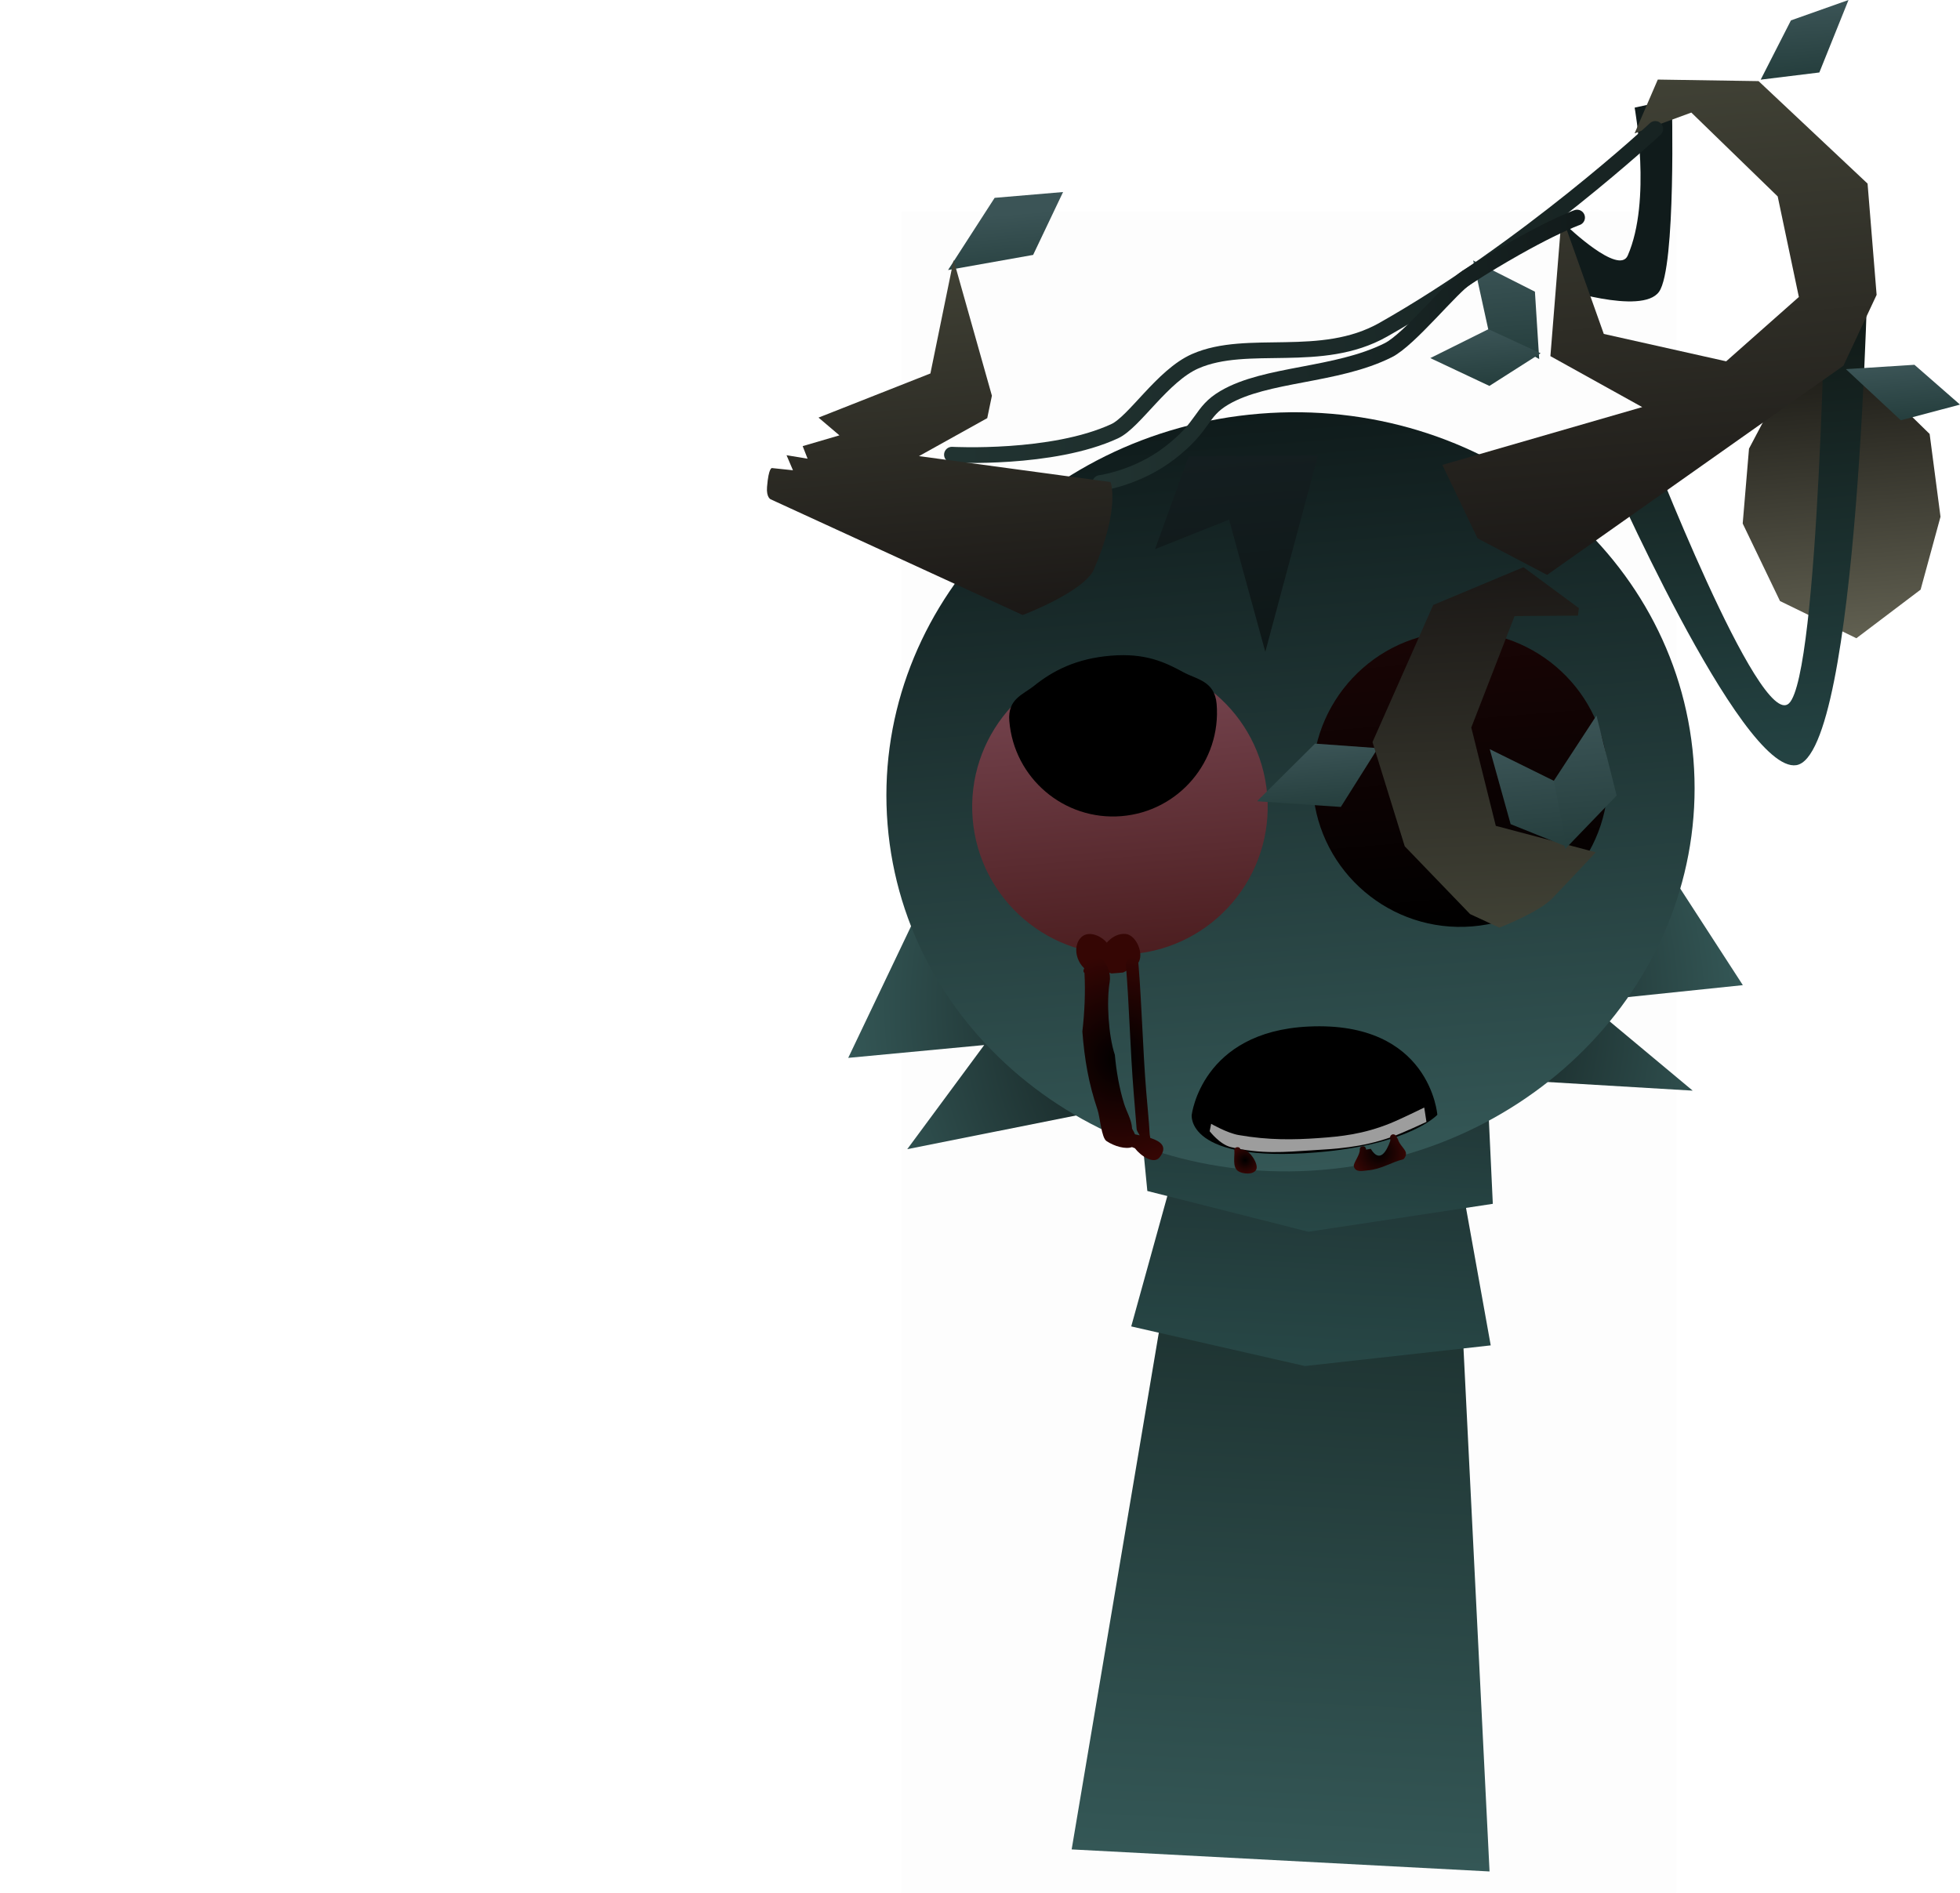 <svg version="1.1" xmlns="http://www.w3.org/2000/svg" xmlns:xlink="http://www.w3.org/1999/xlink" width="311.461" height="300.827" viewBox="0,0,311.461,300.827"><defs><linearGradient x1="245.65" y1="176.664" x2="238.694" y2="308.48" gradientUnits="userSpaceOnUse" id="color-1"><stop offset="0" stop-color="#12201e"/><stop offset="1" stop-color="#345756"/></linearGradient><linearGradient x1="244.99" y1="197.258" x2="243.266" y2="229.943" gradientUnits="userSpaceOnUse" id="color-2"><stop offset="0" stop-color="#203535"/><stop offset="1" stop-color="#274746"/></linearGradient><linearGradient x1="244.753" y1="185.56" x2="243.538" y2="208.582" gradientUnits="userSpaceOnUse" id="color-3"><stop offset="0" stop-color="#203535"/><stop offset="1" stop-color="#274746"/></linearGradient><linearGradient x1="325.805" y1="70.419" x2="329.372" y2="114.292" gradientUnits="userSpaceOnUse" id="color-4"><stop offset="0" stop-color="#1d1c17"/><stop offset="1" stop-color="#616051"/></linearGradient><linearGradient x1="309.912" y1="54.577" x2="316.431" y2="134.748" gradientUnits="userSpaceOnUse" id="color-5"><stop offset="0" stop-color="#0e1411"/><stop offset="1" stop-color="#244343"/></linearGradient><radialGradient cx="240.873" cy="172.754" r="71.317" gradientUnits="userSpaceOnUse" id="color-6"><stop offset="0" stop-color="#000000"/><stop offset="1" stop-color="#345756"/></radialGradient><linearGradient x1="235.379" y1="78.536" x2="245.152" y2="198.736" gradientUnits="userSpaceOnUse" id="color-7"><stop offset="0" stop-color="#0f1b1b"/><stop offset="1" stop-color="#345756"/></linearGradient><linearGradient x1="211.26" y1="117.616" x2="215.066" y2="164.423" gradientUnits="userSpaceOnUse" id="color-8"><stop offset="0" stop-color="#784752"/><stop offset="1" stop-color="#4c1e20"/></linearGradient><linearGradient x1="265.34" y1="113.219" x2="269.146" y2="160.026" gradientUnits="userSpaceOnUse" id="color-9"><stop offset="0" stop-color="#190505"/><stop offset="1" stop-color="#000000"/></linearGradient><linearGradient x1="231.044" y1="84.738" x2="233.634" y2="116.599" gradientUnits="userSpaceOnUse" id="color-10"><stop offset="0" stop-color="#141e20"/><stop offset="1" stop-color="#0e1717"/></linearGradient><linearGradient x1="274.729" y1="53.737" x2="276.063" y2="70.151" gradientUnits="userSpaceOnUse" id="color-11"><stop offset="0" stop-color="#3b5456"/><stop offset="1" stop-color="#253e3d"/></linearGradient><linearGradient x1="321.496" y1="13.39" x2="322.427" y2="24.842" gradientUnits="userSpaceOnUse" id="color-12"><stop offset="0" stop-color="#3b5456"/><stop offset="1" stop-color="#253e3d"/></linearGradient><linearGradient x1="270.57" y1="65.199" x2="271.299" y2="74.169" gradientUnits="userSpaceOnUse" id="color-13"><stop offset="0" stop-color="#3b5456"/><stop offset="1" stop-color="#253e3d"/></linearGradient><linearGradient x1="337.302" y1="70.743" x2="338.016" y2="79.523" gradientUnits="userSpaceOnUse" id="color-14"><stop offset="0" stop-color="#3b5456"/><stop offset="1" stop-color="#253e3d"/></linearGradient><linearGradient x1="295.045" y1="25.724" x2="301.288" y2="102.509" gradientUnits="userSpaceOnUse" id="color-15"><stop offset="0" stop-color="#404135"/><stop offset="1" stop-color="#1b1816"/></linearGradient><radialGradient cx="233.053" cy="197.181" r="2.16" gradientUnits="userSpaceOnUse" id="color-16"><stop offset="0" stop-color="#000000"/><stop offset="1" stop-color="#350604"/></radialGradient><radialGradient cx="254.375" cy="195.962" r="4.215" gradientUnits="userSpaceOnUse" id="color-17"><stop offset="0" stop-color="#000000"/><stop offset="1" stop-color="#350604"/></radialGradient><radialGradient cx="213.217" cy="181.053" r="16.5" gradientUnits="userSpaceOnUse" id="color-18"><stop offset="0" stop-color="#000000"/><stop offset="1" stop-color="#350604"/></radialGradient><linearGradient x1="244.146" y1="130.976" x2="244.986" y2="141.308" gradientUnits="userSpaceOnUse" id="color-19"><stop offset="0" stop-color="#3b5456"/><stop offset="1" stop-color="#253e3d"/></linearGradient><linearGradient x1="268.908" y1="103.325" x2="271.577" y2="160.31" gradientUnits="userSpaceOnUse" id="color-20"><stop offset="0" stop-color="#1b1816"/><stop offset="1" stop-color="#404135"/></linearGradient><linearGradient x1="286.115" y1="126.739" x2="287.767" y2="147.065" gradientUnits="userSpaceOnUse" id="color-21"><stop offset="0" stop-color="#3b5456"/><stop offset="1" stop-color="#253e3d"/></linearGradient><linearGradient x1="277.356" y1="131.413" x2="278.687" y2="147.785" gradientUnits="userSpaceOnUse" id="color-22"><stop offset="0" stop-color="#3b5456"/><stop offset="1" stop-color="#253e3d"/></linearGradient><linearGradient x1="192.024" y1="47.055" x2="192.955" y2="58.506" gradientUnits="userSpaceOnUse" id="color-23"><stop offset="0" stop-color="#3b5456"/><stop offset="1" stop-color="#253e3d"/></linearGradient><linearGradient x1="184.744" y1="63.849" x2="299.956" y2="54.481" gradientUnits="userSpaceOnUse" id="color-24"><stop offset="0" stop-color="#213331"/><stop offset="1" stop-color="#172322"/></linearGradient><linearGradient x1="208.573" y1="71.658" x2="287.261" y2="65.26" gradientUnits="userSpaceOnUse" id="color-25"><stop offset="0" stop-color="#213331"/><stop offset="1" stop-color="#121b1b"/></linearGradient><linearGradient x1="181.55" y1="54.534" x2="186.18" y2="111.477" gradientUnits="userSpaceOnUse" id="color-26"><stop offset="0" stop-color="#404135"/><stop offset="1" stop-color="#1b1816"/></linearGradient></defs><g transform="translate(-35.195,-12.785)"><g data-paper-data="{&quot;isPaintingLayer&quot;:true}" fill-rule="nonzero" stroke-linejoin="miter" stroke-miterlimit="10" stroke-dasharray="" stroke-dashoffset="0" style="mix-blend-mode: normal"><path d="M178.409,313.613v-267.225h123.182v267.225z" fill-opacity="0.01" fill="#000000" stroke="none" stroke-width="0" stroke-linecap="butt"/><g stroke="#000000" stroke-width="0"><path d="M205.49,306.728l22.069,-130.861l37.739,1.833l6.599,132.532z" fill="url(#color-1)" stroke-linecap="butt"/><g stroke-linecap="round"><path d="M267.017,198.42l5.067,28.198l-29.529,3.287l-27.598,-6.301l5.987,-21.63z" fill="url(#color-2)"/><path d="M271.611,186.977l0.805,17.143l-29.305,4.439l-25.594,-6.481l-1.479,-15.183z" fill="url(#color-3)"/></g></g><path d="M37.843,65.877l-2.648,-3.53" fill="none" stroke="none" stroke-width="0" stroke-linecap="round"/><g><path d="M327.273,70.3l10.991,7.972l3.567,3.486l1.727,13.158l-3.162,11.585l-10.207,7.725l-12.137,-5.909l-5.927,-12.324l1.002,-11.902l3.983,-7.548z" fill="url(#color-4)" stroke="#000000" stroke-width="0" stroke-linecap="round"/><path d="M284.212,48.731c0,0 8.235,7.895 9.643,4.672c3.826,-8.755 1.097,-23.509 1.097,-23.509l5.915,-1.302c0,0 0.698,26.734 -2.035,30.564c-2.733,3.831 -16.294,-0.711 -16.294,-0.711z" fill="#101b1b" stroke="#000000" stroke-width="0" stroke-linecap="round"/><path d="M296.86,82.522c0,0 17.945,46.499 22.619,42.056c4.805,-4.569 5.829,-69.102 5.829,-69.102l6.77,-2.701c0,0 -1.428,80.087 -11.44,81.625c-8.826,1.356 -30.462,-48.108 -30.462,-48.108z" fill="url(#color-5)" stroke="#000000" stroke-width="0" stroke-linecap="round"/><path d="M300.83,151.9l11.318,17.463l-24.959,2.595l16.99,14.173l-60.248,-3.586l-64.565,12.886l12.229,-16.549l-21.611,2.04l10.391,-21.773z" fill="url(#color-6)" stroke="#000000" stroke-width="0" stroke-linecap="round"/><path d="M176.24,143.842c-2.699,-33.192 23.778,-62.431 59.139,-65.306c35.36,-2.875 66.214,21.702 68.913,54.894c2.699,33.192 -23.778,62.431 -59.139,65.306c-35.36,2.875 -66.214,-21.702 -68.913,-54.894z" fill="url(#color-7)" stroke="#000000" stroke-width="0" stroke-linecap="butt"/><path d="M189.76,142.923c-1.051,-12.925 8.575,-24.255 21.5,-25.306c12.925,-1.051 24.255,8.575 25.306,21.5c1.051,12.925 -8.575,24.255 -21.5,25.306c-12.925,1.051 -24.255,-8.575 -25.306,-21.5z" fill="url(#color-8)" stroke="#000000" stroke-width="0" stroke-linecap="butt"/><path d="M195.584,127.367c-0.284,-3.496 2.115,-4.123 3.943,-5.587c2.93,-2.347 6.624,-4.329 12.226,-4.784c5.412,-0.44 8.49,0.994 11.524,2.646c2.067,1.125 4.954,1.361 5.254,5.047c0.74,9.098 -6.036,17.073 -15.134,17.813c-9.098,0.74 -17.073,-6.036 -17.813,-15.134z" fill="#000000" stroke="none" stroke-width="0" stroke-linecap="butt"/><path d="M269.146,160.026c-12.925,1.051 -24.255,-8.575 -25.306,-21.5c-1.051,-12.925 8.575,-24.255 21.5,-25.306c12.925,-1.051 24.255,8.575 25.306,21.5c1.051,12.925 -8.575,24.255 -21.5,25.306z" data-paper-data="{&quot;index&quot;:null}" fill="url(#color-9)" stroke="#000000" stroke-width="0" stroke-linecap="butt"/><path d="M244.625,85.191l-8.361,31.194l-5.757,-21.016l-11.762,4.693l5.339,-14.757" fill="url(#color-10)" stroke="#000000" stroke-width="0" stroke-linecap="round"/><path d="M271.732,65.316l-2.442,-11.137l9.818,4.965l0.678,10.704z" fill="url(#color-11)" stroke="#000000" stroke-width="0" stroke-linecap="round"/><path d="M314.983,25.447l4.806,-9.42l9.15,-3.242l-4.635,11.52z" fill="url(#color-12)" stroke="#000000" stroke-width="0" stroke-linecap="round"/><path d="M280.011,68.934l-8.139,5.189l-9.389,-4.424l9.233,-4.593z" fill="url(#color-13)" stroke="#000000" stroke-width="0" stroke-linecap="round"/><path d="M339.417,70.763l7.239,6.328l-9.403,2.494l-8.73,-8.128z" fill="url(#color-14)" stroke="#000000" stroke-width="0" stroke-linecap="round"/><path d="M296.158,77.489l-14.59,-8.101l1.796,-22.333l6.689,18.805l19.445,4.353l11.552,-10.227l-3.363,-15.98l-13.726,-13.331l-9.018,3.313l3.69,-8.556l16.015,0.246l17.32,16.289l1.438,17.684l-5.276,11.265l-47.09,33.24l-11.05,-5.809l-5.593,-11.671z" fill="url(#color-15)" stroke="#000000" stroke-width="0" stroke-linecap="round"/><g stroke="#000000" stroke-width="0" stroke-linecap="round"><path d="M224.568,189.999c0,0 1.543,-13.242 18.552,-14.056c19.36,-0.927 20.48,14.025 20.48,14.025c0,0 -4.334,4.756 -19.192,5.977c-20.761,1.707 -19.839,-5.946 -19.839,-5.946z" fill="#000000"/><path d="M227.659,191.402c0,0 2.515,1.461 4.362,1.785c4.804,0.842 8.836,0.756 12.696,0.484c3.635,-0.256 7.104,-0.621 11.364,-2.332c1.66,-0.667 5.439,-2.525 5.439,-2.525l0.351,2.287c0,0 -3.737,1.753 -5.56,2.399c-4.806,1.704 -8.871,1.876 -12.922,2.131c-3.918,0.247 -7.818,0.625 -12.613,-0.531c-1.744,-0.421 -3.353,-2.521 -3.353,-2.521l0.235,-1.177z" fill="#9d9d9d"/></g><path d="M232.34,195.567c1.193,-0.455 2.871,2.117 2.51,3.037c-0.388,0.987 -2.286,0.799 -2.966,0.27c-0.875,-0.681 -0.461,-2.29 -0.54,-3.22c0,0 -0.041,-0.498 0.458,-0.539c0.464,-0.038 0.531,0.392 0.538,0.451z" fill="url(#color-16)" stroke="none" stroke-width="0.5" stroke-linecap="butt"/><path d="M252.272,195.508l0.748,-0.135c1.433,2.369 2.524,0.395 3.113,-1.289l-0.038,-0.473c-0.022,-0.275 0.183,-0.516 0.458,-0.539c0.199,-0.016 0.38,0.086 0.474,0.248l0.262,0.432l-0.024,0.015l0.055,0.045c0.423,1.442 2.035,1.933 0.91,3.213c-1.99,0.5 -3.54,1.602 -5.726,1.78c-0.66,0.054 -1.922,0.401 -2.173,-0.637c-0.124,-0.513 1.011,-1.838 0.94,-2.659c0,0 -0.041,-0.498 0.458,-0.539c0.498,-0.041 0.539,0.458 0.539,0.458c0.002,0.026 0.004,0.053 0.005,0.081z" fill="url(#color-17)" stroke="none" stroke-width="0.5" stroke-linecap="butt"/><path d="M214.078,161.225c1.726,0.176 3.012,3.314 1.925,4.701c-0.535,0.683 -1.608,1.004 -2.333,1.428c-0.625,0.064 -1.248,0.114 -1.875,0.152l-0.513,-0.195c-0.492,0.174 -1.092,0.231 -1.787,0.116c-2.474,0.179 -4.252,-3.433 -2.684,-5.452c1.108,-1.427 3.27,-0.559 4.265,0.638c0.722,-0.85 1.844,-1.506 3.002,-1.388z" fill="#350604" stroke="none" stroke-width="0.5" stroke-linecap="butt"/><path d="M216.298,193.228c-0.155,-0.315 -0.454,-0.667 -0.481,-0.991c-0.158,-1.92 -0.312,-3.841 -0.468,-5.761c-0.552,-6.794 -0.691,-13.596 -1.239,-20.335c0,0 -0.081,-0.997 0.916,-1.078c0.997,-0.081 1.078,0.916 1.078,0.916c0.548,6.739 0.687,13.54 1.239,20.335c0.184,2.263 0.425,4.53 0.551,6.797c0.005,0.086 0.048,0.291 0.089,0.538c1.596,0.503 2.874,1.356 1.467,3.099c-0.919,1.138 -2.994,-0.247 -3.911,-1.464c-0.16,-0.059 -0.316,-0.12 -0.466,-0.18c-0.979,0.371 -2.763,-0.1 -4.051,-0.964c-0.804,-0.54 -1.021,-3.816 -1.429,-5.002c-1.417,-4.19 -2.055,-7.956 -2.402,-12.403c0.347,-2.972 0.506,-6.298 0.335,-9.304c-0.294,-0.248 -0.092,-0.61 -0.092,-0.61l0.047,-0.082c-0.005,-0.065 -0.01,-0.13 -0.015,-0.194c0,0 -0.036,-0.443 0.377,-0.528c1.534,-2.983 4.101,0.256 3.696,2.804c-0.538,3.109 -0.196,8.626 0.818,11.626c0.221,2.531 0.703,5.3 1.451,7.719c0.422,1.366 1.216,2.575 1.289,4.017c0.197,0.326 0.348,0.621 0.458,0.889c0.224,0.05 0.477,0.101 0.745,0.158z" fill="url(#color-18)" stroke="none" stroke-width="0.5" stroke-linecap="butt"/><g stroke="#000000" stroke-width="0" stroke-linecap="round"><path d="M254.147,131.693l-5.884,9.348l-13.316,-0.908l9.219,-9.159z" fill="url(#color-19)"/><path d="M268.804,158.068l-10.385,-10.777l-5.123,-16.557l9.65,-21.794l14.342,-6.007l8.802,6.504l-0.142,1.192l-10.075,0.077l-6.877,17.712l3.894,15.627l15.881,4.2c0,0 -3.188,3.449 -6.885,7.305c-2.183,2.278 -8.436,4.673 -8.436,4.673z" fill="url(#color-20)"/><path d="M281.99,137.07l6.898,-10.556l3.206,12.716l-8.19,8.5z" fill="url(#color-21)"/><path d="M284.116,147.343l-8.869,-3.57l-3.319,-11.918l10.214,5.042z" fill="url(#color-22)"/></g><path d="M185.849,55.705l7.403,-11.475l10.875,-0.924l-4.759,9.994z" fill="url(#color-23)" stroke="#000000" stroke-width="0" stroke-linecap="round"/><path d="M298.232,33.277c0,0 -20.408,18.998 -43.227,31.916c-9.882,5.594 -21.563,1.342 -29.887,5.009c-5.191,2.287 -9.638,9.657 -12.789,11.116c-9.938,4.604 -25.862,3.735 -25.862,3.735" fill="none" stroke="url(#color-24)" stroke-width="2.5" stroke-linecap="round"/><path d="M285.806,47.365c0,0 -5.795,2.042 -17.526,9.491c-2.468,1.567 -9.059,9.874 -12.485,11.592c-8.256,4.14 -19.394,3.65 -26.03,7.555c-3.911,2.301 -3.02,4.413 -8.739,8.811c-5.183,3.985 -10.998,4.74 -10.998,4.74" fill="none" stroke="url(#color-25)" stroke-width="2.5" stroke-linecap="round"/><path d="M157.662,92.146c0,0 -0.712,-0.29 -0.578,-1.964c0.254,-3.176 0.793,-3.002 0.793,-3.002l3.327,0.348l-1.019,-2.391l3.344,0.553l-0.781,-1.998l5.84,-1.712l-3.322,-2.823l17.78,-7.013l3.688,-18.032l6.084,21.567l-0.741,3.565l-10.849,6.037l30.438,4.123c0,0 1.612,3.988 -2.62,13.84c-1.538,3.58 -11.332,7.295 -11.332,7.295l-40.052,-18.393z" fill="url(#color-26)" stroke="#000000" stroke-width="0" stroke-linecap="round"/></g></g></g></svg>